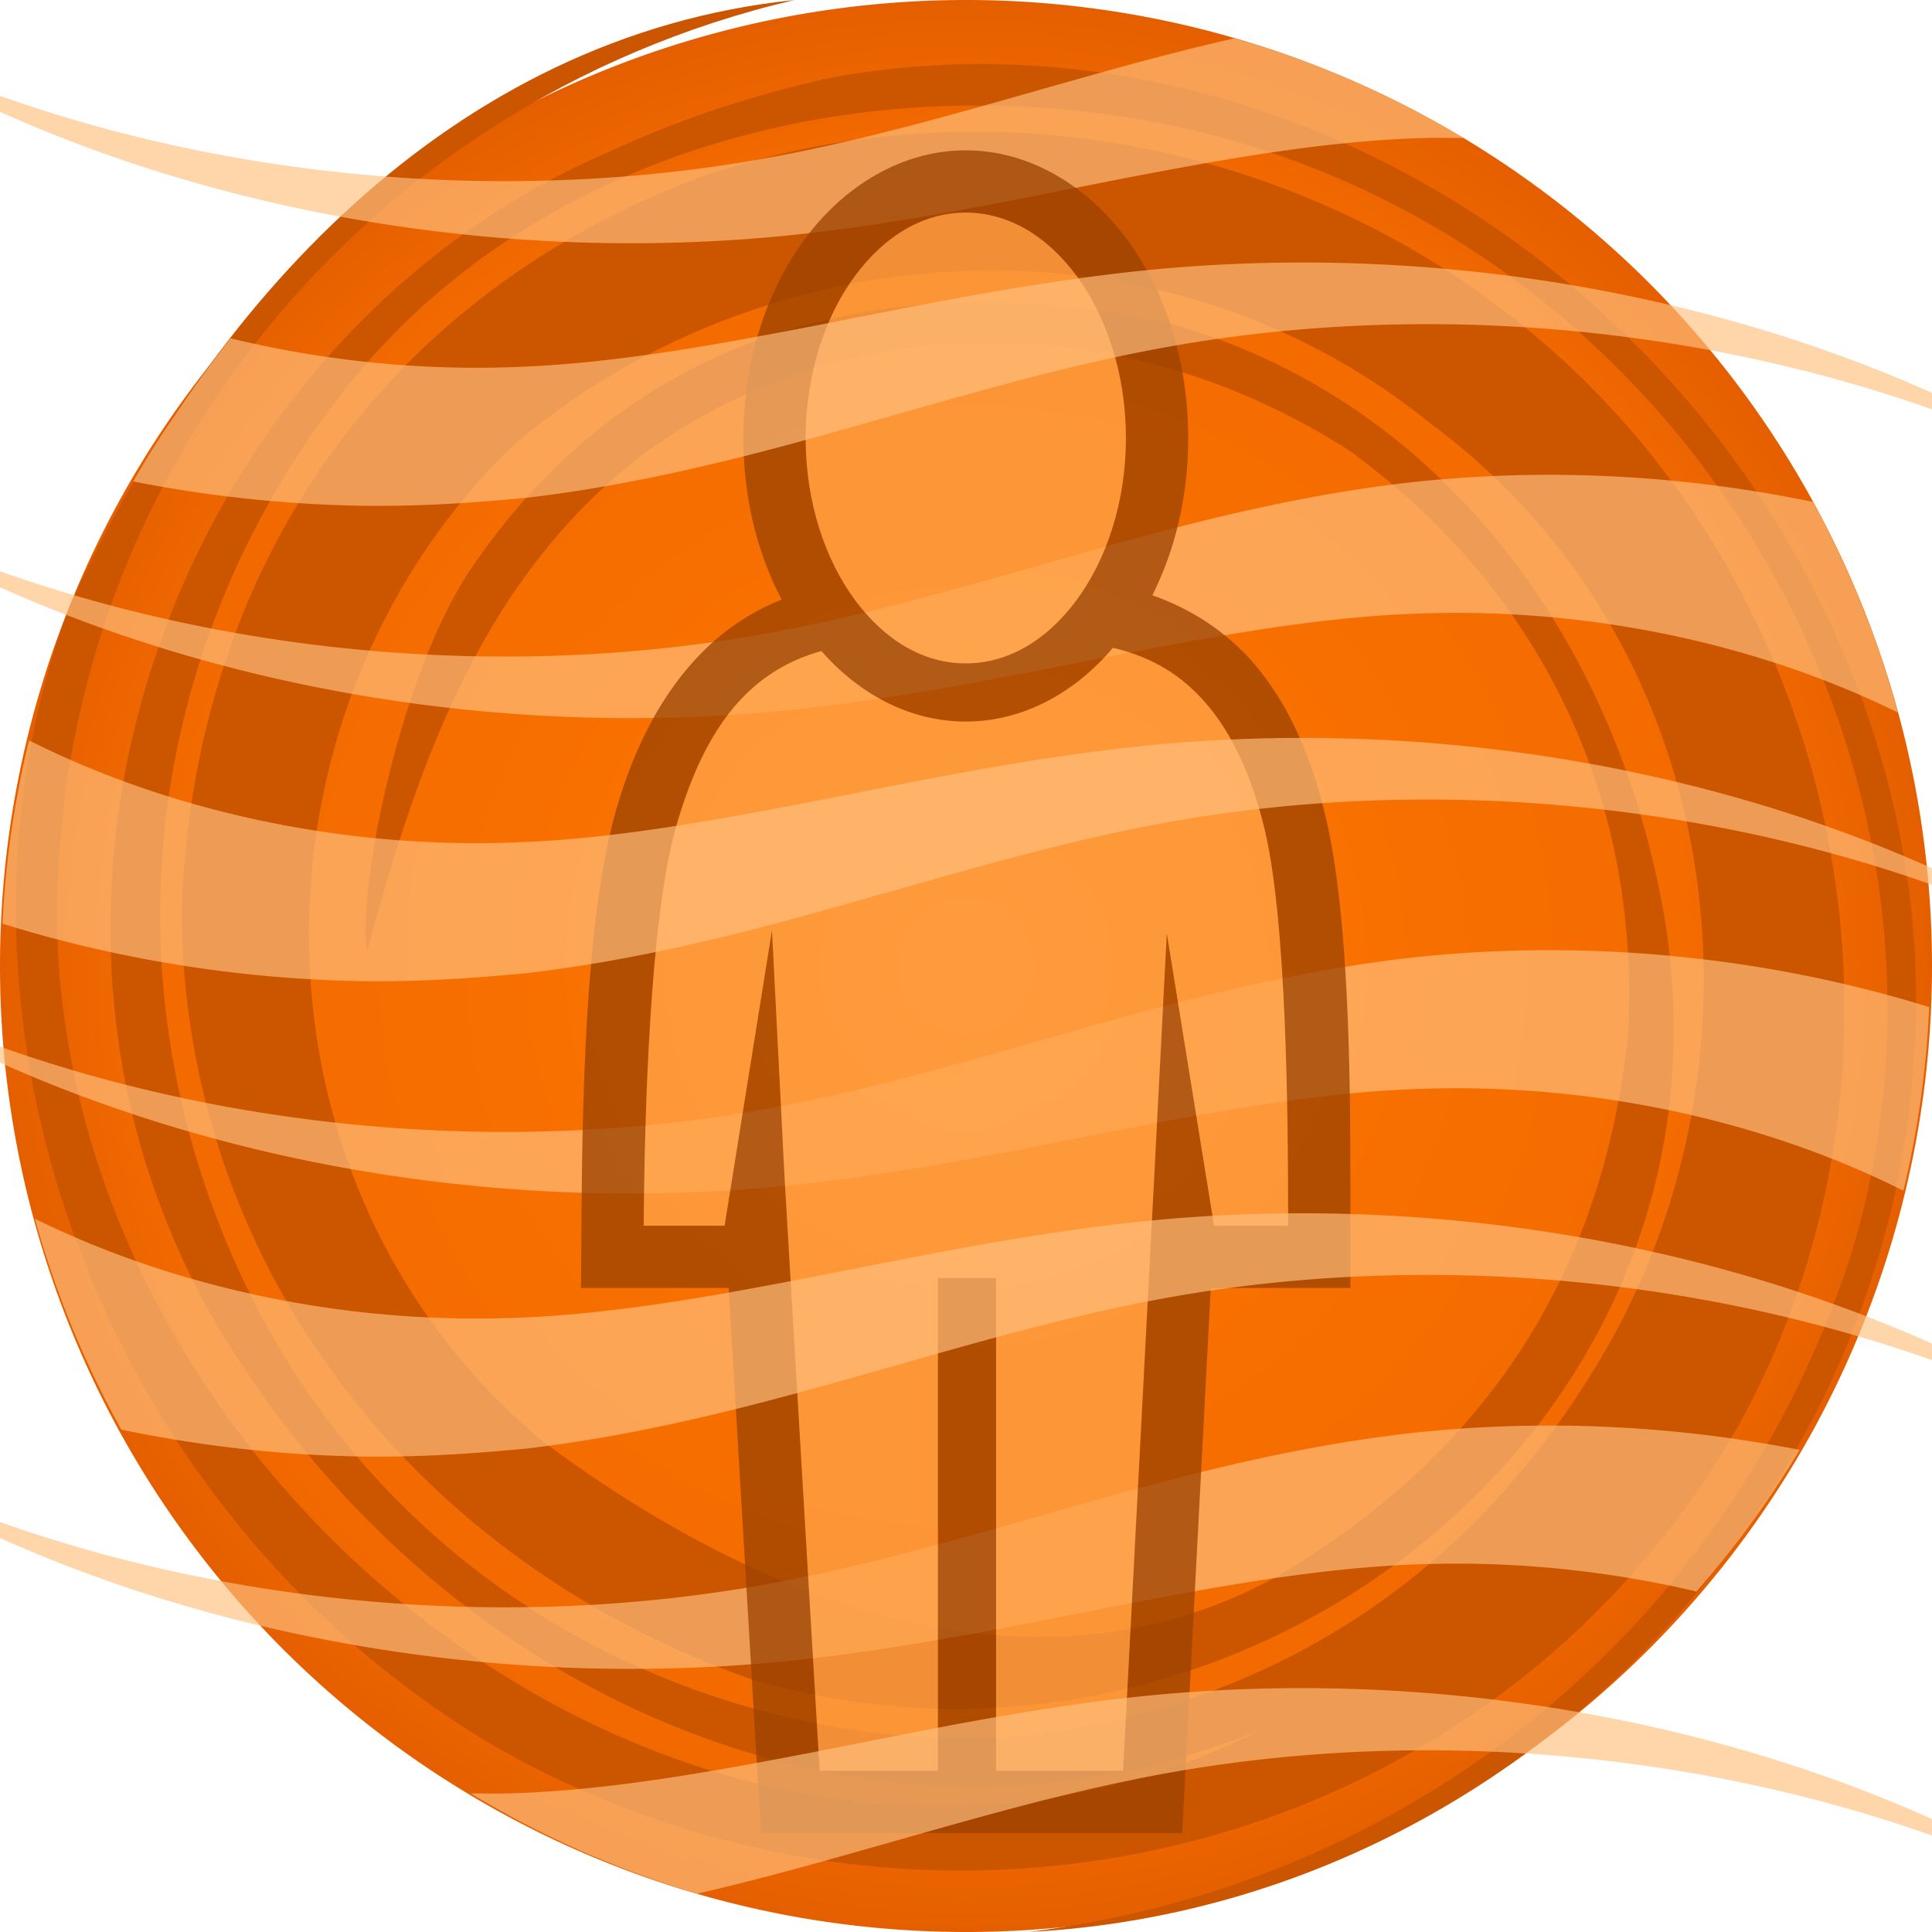 <svg height="500" viewBox="0 0 500 500" width="500" xmlns="http://www.w3.org/2000/svg" xmlns:xlink="http://www.w3.org/1999/xlink"><pattern id="a" patternTransform="scale(6.272 4.764)" xlink:href="#b"/><pattern id="b" height="5.181" patternUnits="userSpaceOnUse" width="30.066"><path d="m7.597.061c-2.518-.248-4.941.241-7.607 1.727v1.273c2.783-1.63 5.183-2.009 7.482-1.781 2.298.228 4.497 1.081 6.781 1.938 4.567 1.713 9.551 3.458 15.813-.157l-.004-1.273c-6.44 3.709-10.816 1.982-15.371.273-2.278-.854-4.576-1.75-7.094-2z"/></pattern><radialGradient id="c" cx="1362.729" cy="216.114" gradientTransform="matrix(1 -0 0 1 -112.729 33.894)" gradientUnits="userSpaceOnUse" r="250"><stop offset="0" stop-color="#ff851a"/><stop offset=".424" stop-color="#f87000"/><stop offset=".864" stop-color="#f26900"/><stop offset="1" stop-color="#e55f00"/></radialGradient><filter id="d" color-interpolation-filters="sRGB" height="1.054" width="1.054" x="-.027" y="-.027"><feGaussianBlur stdDeviation="5.625"/></filter><mask id="e" maskUnits="userSpaceOnUse"><g stroke-width=".895" transform="matrix(1.117 0 0 1.117 -29.243 -30.029)"><path d="m0 0h500v500h-500z" fill="#fff" stroke-width=".895"/><path d="m0 0h500v500h-500z" fill="url(#a)" filter="url(#d)" opacity=".75" stroke-width=".895"/></g></mask><g transform="translate(-1000)"><path d="m1500 250a250 250 0 0 1 -250 250 250 250 0 0 1 -250-250 250 250 0 0 1 250-250 250 250 0 0 1 250 250z" fill="url(#c)"/><path d="m1309.23 33.828c128.52 30.707 207.897 167.481 169.593 291.569-31.377 95.695-112.869 162.038-212.554 174.603 153.18-8.091 266.096-163.004 218.701-309.93-36.456-114.667-154.604-191.521-270.651-169.823-18.853 4.216-38.439 10.499-55.883 18.694-112.535 47.459-168.475 196.206-99.963 307.853 57.698 93.63 168.514 141.849 267.999 100.772-134.92 68.976-303.283-51.469-311.488-201.307-4.417-117.683 76.818-219.674 190.654-246.26-89.015 9.184-152.66 79.392-187.741 157.212-38.455 102.703 5.234 231.751 109.038 294.084 114.511 66.105 260.354 29.372 323.684-83.602 42.21-77.698 34.351-177.624-23.178-249.889-57.54-72.258-157.543-102.46-246.412-71.877-81.743 30.682-131.13 101.133-134.048 190.177.669 92.685 61.791 168.56 147.54 198.525 128.555 37.82 266.772-70.33 233.682-209.889-14.71-64.398-57.886-122.15-125.738-141.121-71.391-15.467-138.972 1.205-181.287 64.641-18.899 29.229-28.938 85.214-26.105 97.653m0 0c13.532-50.188 30.628-97.664 72.213-128.949 53.182-38.308 124.458-37.094 181.744-.48 50.146 36.48 75.484 90.377 72.356 150.917-6.667 64.044-38.404 109.833-91.64 141.008-63.902 34.561-135.38 4.832-189.126-35.284-78.871-65.486-79.748-186.672-8.974-256.761 63.737-55.942 167.021-64.892 238.717-6.651 78.816 58.353 90.305 169.041 40.972 246.624-35.227 56.419-88.457 87.601-152.558 93.632-81.949 2.183-160.666-41.915-196.869-120.938-36.206-79.025-22.577-164.332 26.873-227.661 49.432-63.309 138.349-86.746 220.45-67.542" fill="#c50"/></g><g><path d="m319.482 9.91c-13.629 3.107-26.844 6.664-39.744 10.33-26.513 7.445-52.025 15.145-78.049 20.062-65.523 12.515-137.974 7.1-201.689-15.488v4.129c61.01 27.364 134.506 39.439 206.566 31.717 28.77-3.13 56.465-9.056 83.303-14.309 26.777-5.154 52.938-9.877 78.236-10.621 3.558-.12 7.111-.028 10.666-.006a250 250 0 0 0 -59.289-25.814zm78.605 112.982c-11.499.1-22.964.793-34.299 2.084-29.992 3.536-57.653 10.791-84.051 18.293-26.513 7.445-52.026 15.145-78.049 20.062-65.523 12.515-137.974 7.098-201.689-15.49v4.131c61.01 27.328 134.506 39.291 206.566 31.568 28.77-3.13 56.465-8.908 83.303-14.16 26.777-5.154 52.938-9.877 78.236-10.621 43.617-1.474 87.26 7.993 123.059 25.643a250 250 0 0 0 -21.957-54.5c-23.306-4.827-47.28-7.218-71.119-7.01zm0 123.029c-11.499.1-22.964.793-34.299 2.084-29.992 3.536-57.653 10.791-84.051 18.293-26.513 7.446-52.025 15.145-78.049 20.062-65.523 12.515-137.974 7.098-201.689-15.49v4.131c61.01 27.328 134.506 39.291 206.566 31.568 28.77-3.129 56.465-8.908 83.303-14.16 26.777-5.154 52.938-9.877 78.236-10.621 44.201-1.494 88.425 8.251 124.486 26.361a250 250 0 0 0 6.678-47.518c-32.389-10.04-66.939-15.01-101.182-14.711zm0 123.029c-11.499.1-22.964.793-34.299 2.084-29.992 3.536-57.653 10.791-84.051 18.293-26.513 7.445-52.025 15.145-78.049 20.062-65.523 12.515-137.974 7.098-201.689-15.49v4.131c61.01 27.328 134.506 39.291 206.566 31.568 28.77-3.129 56.465-8.908 83.303-14.16 26.777-5.154 52.938-9.879 78.236-10.623 24.068-.813 48.159 1.709 70.949 7.066a250 250 0 0 0 26.693-36.65c-22.214-4.353-45.002-6.479-67.66-6.281z" fill="#ffc080" opacity=".666"/><g mask="url(#e)" opacity=".75" stroke-width="1.117" transform="matrix(.895 0 0 .895 26.181 26.884)"><path d="m250 13.43c-18.521-.001-35.175 10.378-46.367 25.428-11.342 15.254-17.928 35.467-17.928 57.766 0 17.286 4.001 33.277 11.064 46.709-25.593 10.11-40.463 34.397-48.086 61.645l-.002.002c-8.989 32.144-9.583 87.069-9.803 119.287l-.125 18.123h42.705l9.33 157.611h49.986 19.18 52.631l8.262-157.611h40.396l-.012-18.01c-.018-32.267.518-87.738-7.602-120.062v-.002c-4.083-16.253-10.344-31.03-20.641-42.865v-.002c-7.361-8.46-17.311-15.251-29.035-19.363 6.649-13.164 10.367-28.72 10.367-45.461v-.002c-.002-22.296-6.586-42.509-17.93-57.764-11.203-15.065-27.873-25.427-46.393-25.428z" fill="#994100" opacity="1"/><path d="m218.077 49.598c-8.68 11.673-14.371 28.392-14.371 47.025 0 18.632 5.692 35.323 14.373 46.996 8.68 11.675 19.867 18.171 31.921 18.171 12.054 0 23.27-6.496 31.95-18.171 8.681-11.673 14.373-28.364 14.373-46.996-.002-18.632-5.692-35.352-14.373-47.025s-19.896-18.168-31.95-18.169c-12.055-0-23.242 6.495-31.923 18.169zm31.924 129.009c-16.25 0-30.87-7.997-41.737-20.39-22.612 6.205-34.74 24.78-42.246 51.61-7.371 26.358-8.923 82.784-9.139 114.562h23.4l13.691-85.42 3.691 72.473 10.096 170.559h34.2v-142.461h16.819v142.461h36.731l8.973-171.177 3.662-70.96 13.661 84.525h21.432c-.018-32.143-.383-89.105-7.06-115.687-3.629-14.445-9.065-26.59-16.762-35.438-6.775-7.787-15.198-13.28-26.858-15.975-10.947 12.924-25.9 21.319-42.552 21.319z" fill="#ffa348" opacity="1"/></g><path d="m334.168 67.949c-13.506.097-27.052.853-40.547 2.299-28.77 3.13-56.465 8.91-83.303 14.162-26.777 5.154-52.938 9.877-78.236 10.621-24.603.831-49.206-1.861-72.436-7.475-4.703 6.034-9.214 12.241-13.479 18.625a250 250 0 0 0 -11.682 18.414c19.249 3.8 38.935 5.923 58.572 6.283 14.121.232 27.743-.567 43.34-2.066 29.992-3.536 57.655-10.789 84.053-18.291 26.513-7.445 52.026-15.145 78.049-20.062 65.47-12.504 137.822-7.055 201.5 15.488v-4.277c-49.536-22.147-107.305-34.139-165.832-33.721zm0 123.029c-13.506.097-27.052.853-40.547 2.299-28.77 3.13-56.465 8.91-83.303 14.162-26.777 5.154-52.938 9.877-78.236 10.621-44.243 1.495-88.486-8.296-124.562-26.443a250 250 0 0 0 -6.863 47.438c29.612 9.218 61.067 14.278 92.402 14.854 14.121.232 27.743-.567 43.34-2.066 29.992-3.536 57.655-10.789 84.053-18.291 26.513-7.445 52.026-15.145 78.049-20.062 65.47-12.505 137.822-7.055 201.5 15.488v-4.277c-49.536-22.147-107.305-34.139-165.832-33.721zm0 123.027c-13.506.097-27.052.855-40.547 2.301-28.77 3.13-56.465 8.91-83.303 14.162-26.777 5.154-52.938 9.877-78.236 10.621-43.622 1.474-87.249-8.02-123.047-25.678a250 250 0 0 0 22.371 54.584c20.23 4.193 40.963 6.562 61.652 6.941 14.121.232 27.743-.567 43.34-2.066 29.992-3.536 57.655-10.789 84.053-18.291 26.513-7.445 52.026-15.145 78.049-20.062 65.47-12.505 137.822-7.055 201.5 15.488v-4.277c-49.536-22.147-107.305-34.141-165.832-33.723zm0 122.893c-13.506.09-27.052.845-40.547 2.291-28.77 3.13-56.465 9.056-83.303 14.309-26.777 5.154-52.938 9.877-78.236 10.621-3.424.116-6.842.021-10.264.004a250 250 0 0 0 58.65 25.947c13.714-3.156 27.007-6.775 39.982-10.463 26.513-7.445 52.026-15.143 78.049-20.061 65.47-12.505 137.822-7.055 201.5 15.488v-4.277c-49.536-22.176-107.305-34.249-165.832-33.859z" fill="#ffc080" opacity=".666"/></g></svg>